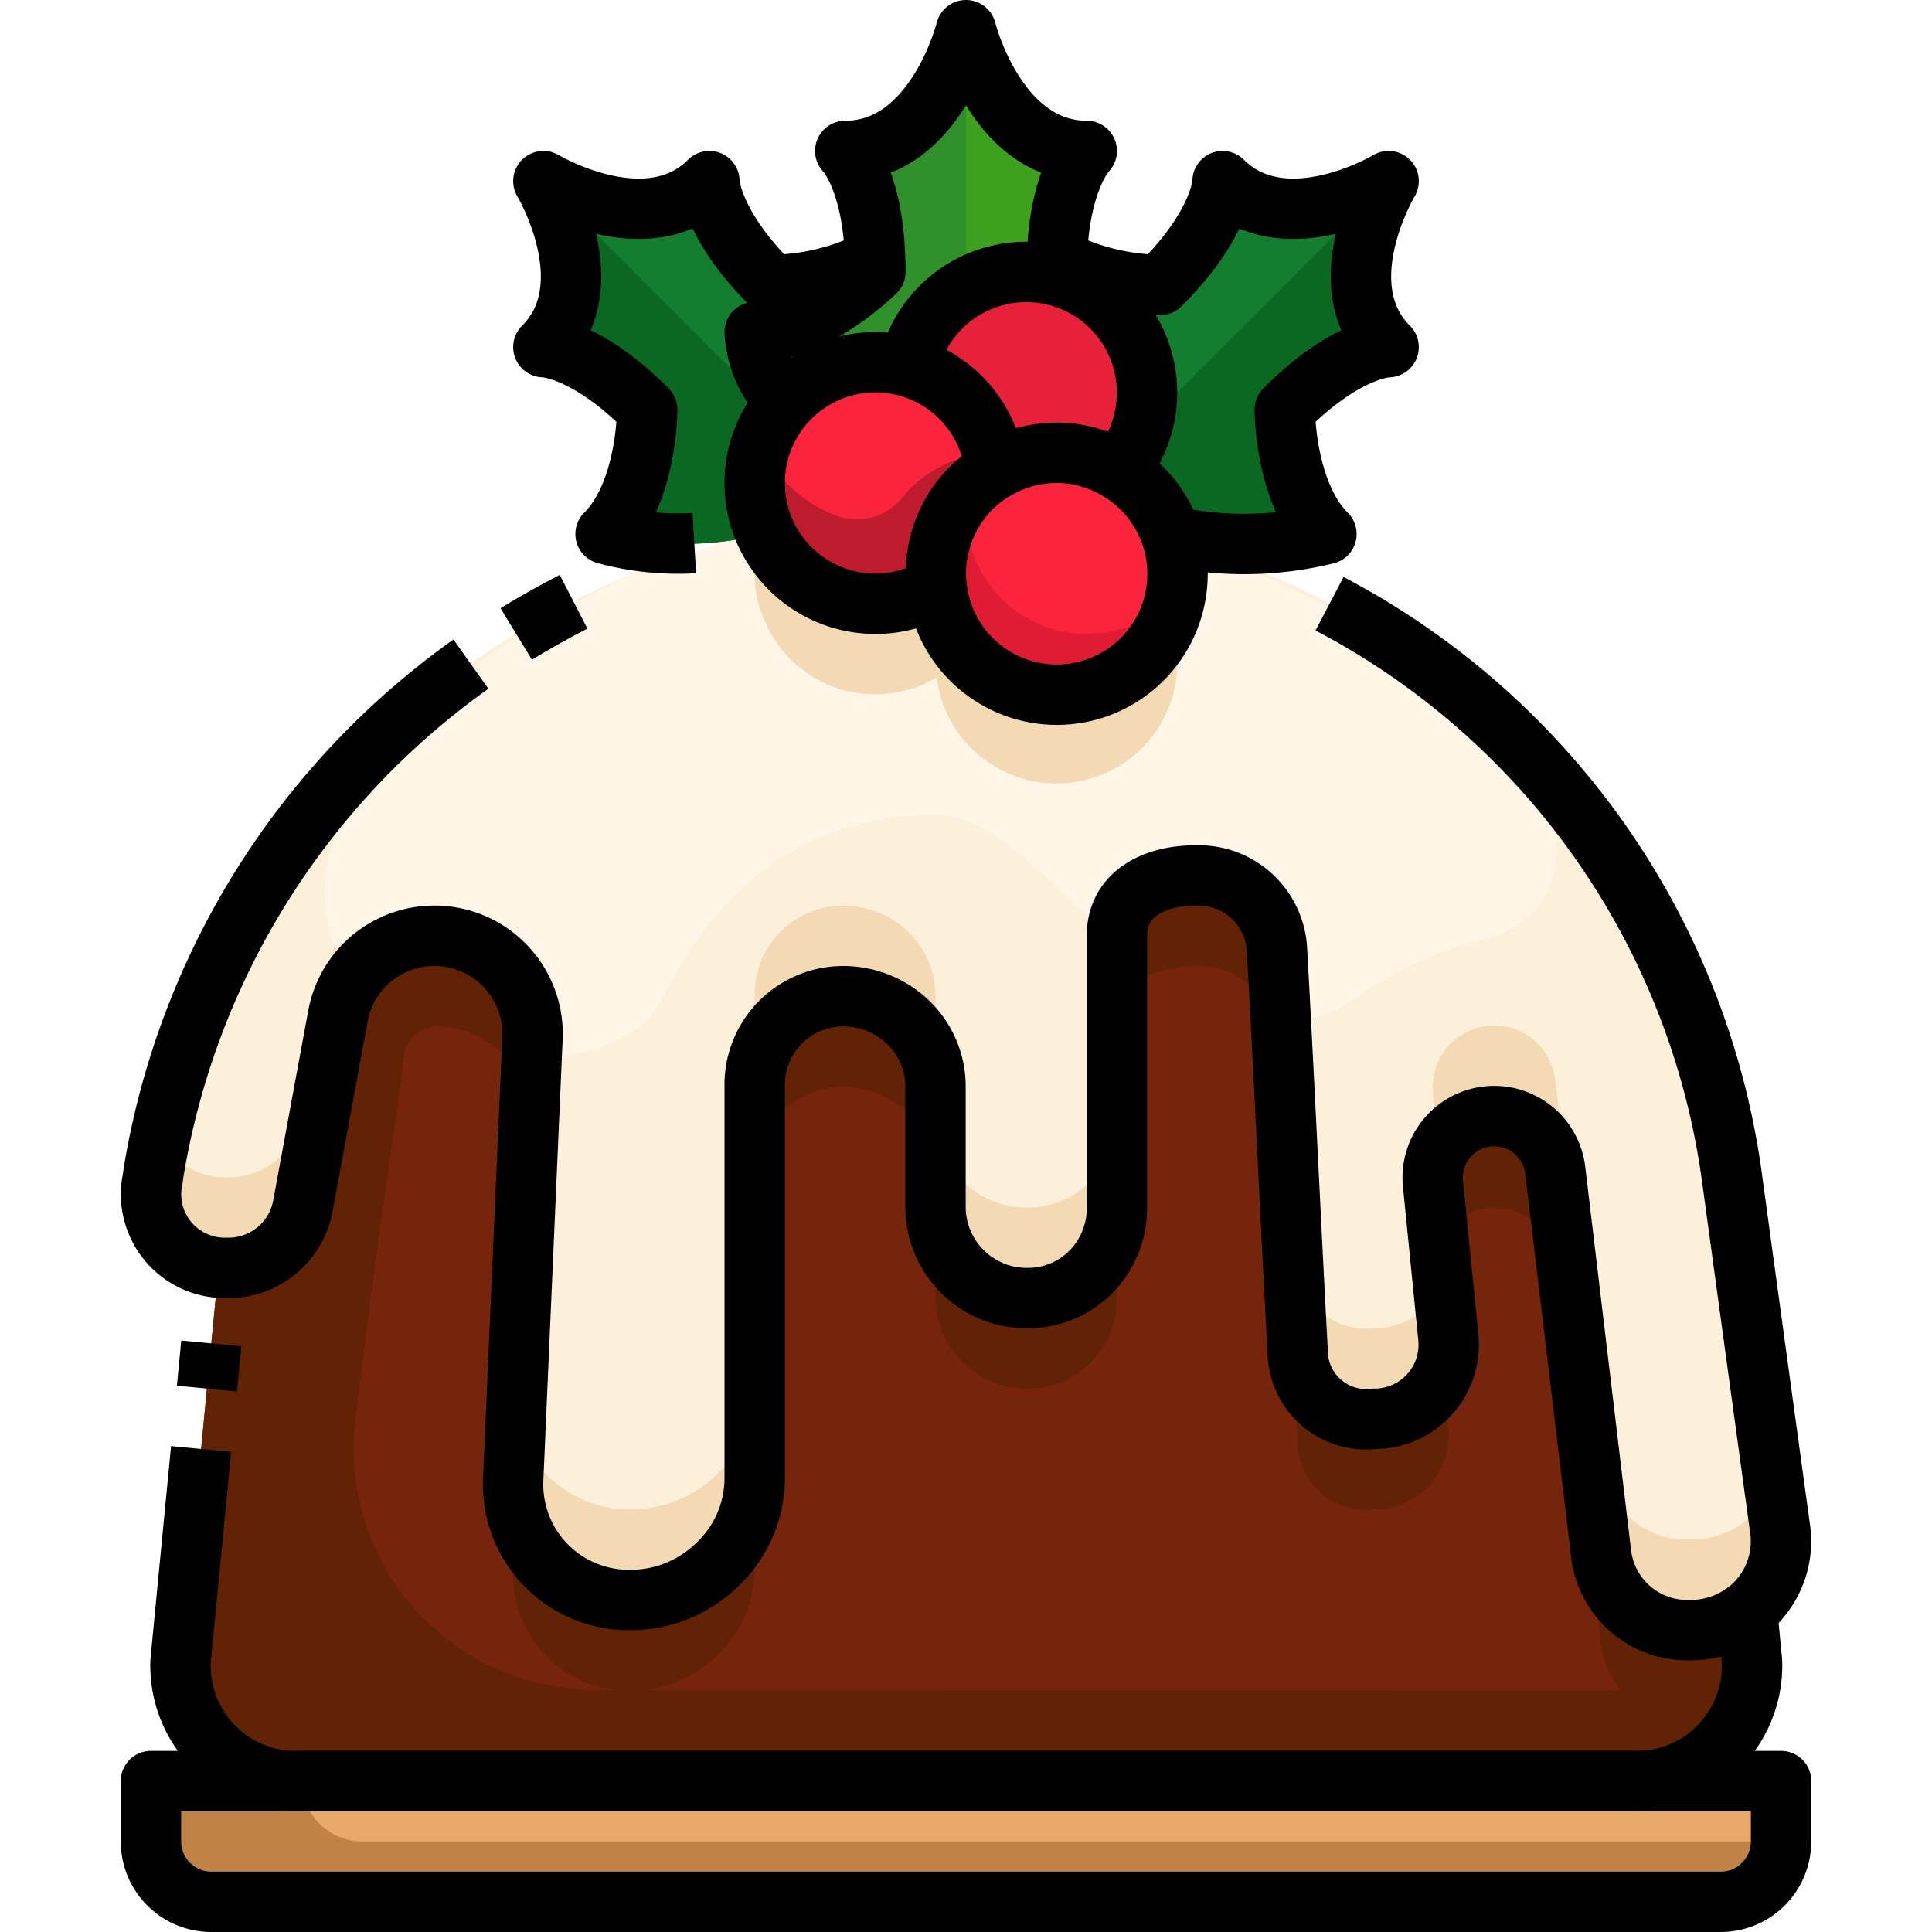 <?xml version="1.0" ?><svg viewBox="0 0 64 64" xmlns="http://www.w3.org/2000/svg"><g data-name="23-Christmas cake" id="_23-Christmas_cake"><path d="M59,59v2a2.006,2.006,0,0,1-2,2H7a2.006,2.006,0,0,1-2-2V59H59Z" style="fill:#e8a96b"/><path d="M26.04,13.32a3.992,3.992,0,0,1,4.05-1.17,4,4,0,0,1,2.88,3.41,3.841,3.841,0,0,0-1.03.86A4.041,4.041,0,0,0,31,19a3.253,3.253,0,0,0,.03.44A3.918,3.918,0,0,1,29,20a3.965,3.965,0,0,1-3.63-2.35A3.8,3.8,0,0,1,25,16,3.951,3.951,0,0,1,26.04,13.32Z" style="fill:#fb243d"/><path d="M35,15a3.918,3.918,0,0,0-2.03.56,4,4,0,0,0-2.88-3.41A4,4,0,0,1,34,9a3.944,3.944,0,0,1,1.19.18.035.035,0,0,0,.02.01,3.917,3.917,0,0,1,1.91,1.32h.01a4,4,0,0,1-.07,5.07A3.921,3.921,0,0,0,35,15Z" style="fill:#e72139"/><path d="M35,15a4,4,0,0,1,3.79,2.76,1.336,1.336,0,0,1,.07.18A4.05,4.05,0,0,1,39,19a4,4,0,0,1-7.97.44A3.253,3.253,0,0,1,31,19a4.041,4.041,0,0,1,.94-2.58,3.841,3.841,0,0,1,1.03-.86A3.918,3.918,0,0,1,35,15Z" style="fill:#fb243d"/><path d="M25.371,17.65A3.965,3.965,0,0,0,29,20a3.918,3.918,0,0,0,2.03-.56A4,4,0,0,0,39,19a4.05,4.05,0,0,0-.14-1.06,25.448,25.448,0,0,1,18.5,20.97c.63,4.61,1.22,8.92,1.61,11.75a2.934,2.934,0,0,1-1.09,2.7h-.01A3.02,3.02,0,0,1,56,54h-.09a2.87,2.87,0,0,1-2.87-2.52L51.52,38.77a2.037,2.037,0,0,0-4.05.44l.51,5.11a2.175,2.175,0,0,1,.01.25A2.454,2.454,0,0,1,45.52,47,2.268,2.268,0,0,1,43,45c-.19-3.41-.5-10.09-.7-13.57A2.594,2.594,0,0,0,39.681,29h-.06c-1.4,0-2.62.62-2.62,2v9a3.01,3.01,0,0,1-.85,2.12,2.934,2.934,0,0,1-2.11.88,3.02,3.02,0,0,1-3.05-3V36a2.96,2.96,0,0,0-.89-2.12,3.106,3.106,0,0,0-2.16-.88A2.933,2.933,0,0,0,25,36V49a3.936,3.936,0,0,1-1.22,2.81A4.089,4.089,0,0,1,20.921,53,3.828,3.828,0,0,1,17,49l.639-14.67v-.14a3.251,3.251,0,0,0-6.439-.57c-.36,1.94-.84,4.55-1.17,6.34A2.509,2.509,0,0,1,7.532,42h-.06a1.77,1.77,0,0,1-.23-.01,2.43,2.43,0,0,1-2.21-2.8,3.062,3.062,0,0,0,.05-.32,26.108,26.108,0,0,1,19.349-21h.02C24.751,17.78,25.061,17.71,25.371,17.65Z" style="fill:#fcf0db"/><path d="M7.472,42h.06a2.509,2.509,0,0,0,2.5-2.04c.33-1.79.81-4.4,1.17-6.34a3.251,3.251,0,0,1,6.439.57v.14L17,49a3.828,3.828,0,0,0,3.919,4,4.089,4.089,0,0,0,2.86-1.19A3.936,3.936,0,0,0,25,49V36a2.933,2.933,0,0,1,2.94-3,3.106,3.106,0,0,1,2.16.88,2.96,2.96,0,0,1,.89,2.12v4a3.02,3.02,0,0,0,3.05,3,2.934,2.934,0,0,0,2.11-.88A3.01,3.01,0,0,0,37,40V31c0-1.38,1.22-2,2.62-2h.06a2.594,2.594,0,0,1,2.62,2.43c.2,3.48.51,10.16.7,13.57a2.268,2.268,0,0,0,2.519,2,2.454,2.454,0,0,0,2.47-2.43,2.175,2.175,0,0,0-.01-.25l-.51-5.11a2.037,2.037,0,0,1,4.05-.44l1.52,12.71A2.87,2.87,0,0,0,55.91,54H56a3.02,3.02,0,0,0,1.87-.64h.01l.16,1.67A3.836,3.836,0,0,1,53.99,59H10.032a3.831,3.831,0,0,1-4.05-3.97L7.242,42v-.01A1.77,1.77,0,0,0,7.472,42Z" style="fill:#76240c"/><path d="M29,9s-2,2-4,2a3.54,3.54,0,0,0,1.04,2.32A3.951,3.951,0,0,0,25,16a3.8,3.8,0,0,0,.37,1.65c-.31.06-.62.13-.92.22h-.02a10.661,10.661,0,0,1-4.37-.18c1.38-1.37,1.38-4.12,1.38-4.12C19.38,11.5,18,11.5,18,11.5,20.06,9.44,18,6,18,6s3.44,2.06,5.5,0c0,0,0,1.38,2.07,3.44a7.746,7.746,0,0,0,3.42-.85C29,8.72,29,8.86,29,9Z" style="fill:#147e30"/><path d="M29,12a3.949,3.949,0,0,0-2.96,1.32A3.54,3.54,0,0,1,25,11c2,0,4-2,4-2,0-.14,0-.28-.01-.41C28.91,5.91,28,5,28,5c3,0,4-4,4-4s1,4,4,4c0,0-.91.91-.99,3.59C35,8.72,35,8.86,35,9c0,0,.07.07.19.18A3.944,3.944,0,0,0,34,9a4,4,0,0,0-3.91,3.15A3.931,3.931,0,0,0,29,12Z" style="fill:#3ea01f"/><path d="M35.01,8.59a7.746,7.746,0,0,0,3.42.85C40.5,7.38,40.5,6,40.5,6,42.56,8.06,46,6,46,6s-2.06,3.44,0,5.5c0,0-1.38,0-3.44,2.07,0,0,0,2.75,1.38,4.12a11.435,11.435,0,0,1-5.15.07,3.911,3.911,0,0,0-1.73-2.18,4,4,0,0,0,.07-5.07h-.01a3.917,3.917,0,0,0-1.91-1.32.035.035,0,0,1-.02-.01C35.07,9.07,35,9,35,9,35,8.86,35,8.72,35.01,8.59Z" style="fill:#147e30"/><path d="M28,5s.91.91.99,3.59c.01.13.01.27.01.41,0,0-2,2-4,2a3.54,3.54,0,0,0,1.04,2.32,3.992,3.992,0,0,1,4.05-1.17A4.007,4.007,0,0,1,32,9.537V1S31,5,28,5Z" style="fill:#30912c"/><path d="M37.8,14.2a4.111,4.111,0,0,1-.742,1.382,3.911,3.911,0,0,1,1.73,2.18,11.435,11.435,0,0,0,5.15-.07c-1.38-1.37-1.38-4.12-1.38-4.12C44.62,11.5,46,11.5,46,11.5,43.94,9.44,46,6,46,6Z" style="fill:#0b6823"/><path d="M18,6s2.06,3.44,0,5.5c0,0,1.38,0,3.44,2.07,0,0,0,2.75-1.38,4.12a10.661,10.661,0,0,0,4.37.18h.02c.3-.09.61-.16.92-.22A3.8,3.8,0,0,1,25,16a3.93,3.93,0,0,1,.729-2.271Z" style="fill:#0b6823"/><path d="M36,21a3.99,3.99,0,0,1-3.97-3.56A3.253,3.253,0,0,1,32,17a3.97,3.97,0,0,1,.064-.7c-.04.043-.085.078-.124.123A4.041,4.041,0,0,0,31,19a3.253,3.253,0,0,0,.03.44,3.992,3.992,0,0,0,7.9.268A3.976,3.976,0,0,1,36,21Z" style="fill:#df1c33"/><path d="M34.041,40a3.02,3.02,0,0,1-3.05-3v3a3.02,3.02,0,0,0,3.05,3,2.934,2.934,0,0,0,2.11-.88A3.01,3.01,0,0,0,37,40V37a3.01,3.01,0,0,1-.85,2.12A2.934,2.934,0,0,1,34.041,40Z" style="fill:#f3dab4"/><path d="M30.1,30.88a3.106,3.106,0,0,0-2.16-.88A2.933,2.933,0,0,0,25,33v3a2.933,2.933,0,0,1,2.94-3,3.106,3.106,0,0,1,2.16.88,2.96,2.96,0,0,1,.89,2.12V33A2.96,2.96,0,0,0,30.1,30.88Z" style="fill:#f3dab4"/><path d="M20.921,50a3.841,3.841,0,0,1-3.831-3.035L17,49a3.828,3.828,0,0,0,3.919,4,4.089,4.089,0,0,0,2.86-1.19A3.936,3.936,0,0,0,25,49V46a3.936,3.936,0,0,1-1.22,2.81A4.089,4.089,0,0,1,20.921,50Z" style="fill:#f3dab4"/><path d="M45.521,44A2.269,2.269,0,0,1,43,42c-.19-3.41-.5-10.09-.7-13.57A2.594,2.594,0,0,0,39.681,26h-.06c-1.4,0-2.62.62-2.62,2v3c0-1.38,1.22-2,2.62-2h.06a2.594,2.594,0,0,1,2.62,2.43c.2,3.48.51,10.16.7,13.57a2.269,2.269,0,0,0,2.52,2,2.454,2.454,0,0,0,2.469-2.43,2.175,2.175,0,0,0-.01-.25L47.8,42.5A2.47,2.47,0,0,1,45.521,44Z" style="fill:#f3dab4"/><path d="M17.641,31.19a3.251,3.251,0,0,0-6.439-.57c-.36,1.94-.84,4.55-1.17,6.34A2.509,2.509,0,0,1,7.532,39h-.06a1.77,1.77,0,0,1-.23-.01A2.45,2.45,0,0,1,5.31,37.739c-.079.376-.166.749-.228,1.131a3.062,3.062,0,0,1-.05.32,2.43,2.43,0,0,0,2.21,2.8,1.77,1.77,0,0,0,.23.01h.06a2.509,2.509,0,0,0,2.5-2.04c.33-1.79.81-4.4,1.17-6.34a3.254,3.254,0,0,1,6.347-.159l.092-2.131Z" style="fill:#f3dab4"/><path d="M58.768,49.191a3.029,3.029,0,0,1-.888,1.169h-.01A3.02,3.02,0,0,1,56,51h-.09a2.87,2.87,0,0,1-2.87-2.52L51.52,35.77a2.037,2.037,0,0,0-4.05.44l.194,1.942a2.038,2.038,0,0,1,3.856.618l1.52,12.71A2.87,2.87,0,0,0,55.91,54H56a3.02,3.02,0,0,0,1.87-.64h.01a2.934,2.934,0,0,0,1.09-2.7C58.908,50.21,58.839,49.711,58.768,49.191Z" style="fill:#f3dab4"/><path d="M34.041,46a2.934,2.934,0,0,0,2.11-.88A3.01,3.01,0,0,0,37,43V40a3.01,3.01,0,0,1-.85,2.12,2.934,2.934,0,0,1-2.11.88,3.02,3.02,0,0,1-3.05-3v3A3.02,3.02,0,0,0,34.041,46Z" style="fill:#612206"/><path d="M39.621,32h.06a2.594,2.594,0,0,1,2.62,2.43c.2,3.48.51,10.16.7,13.57a2.269,2.269,0,0,0,2.52,2,2.454,2.454,0,0,0,2.469-2.43,2.175,2.175,0,0,0-.01-.25L47.8,45.5A2.47,2.47,0,0,1,45.521,47,2.269,2.269,0,0,1,43,45c-.19-3.41-.5-10.09-.7-13.57A2.594,2.594,0,0,0,39.681,29h-.06c-1.4,0-2.62.62-2.62,2v3C37,32.62,38.221,32,39.621,32Z" style="fill:#612206"/><path d="M27.941,36a3.106,3.106,0,0,1,2.16.88,2.96,2.96,0,0,1,.89,2.12V36a2.96,2.96,0,0,0-.89-2.12,3.106,3.106,0,0,0-2.16-.88A2.933,2.933,0,0,0,25,36v3A2.933,2.933,0,0,1,27.941,36Z" style="fill:#612206"/><path d="M57.88,53.36h-.01A3.02,3.02,0,0,1,56,54h-.09a2.87,2.87,0,0,1-2.87-2.52L51.52,38.77a2.037,2.037,0,0,0-4.05.44l.194,1.942a2.038,2.038,0,0,1,3.856.618l1.52,12.71A2.87,2.87,0,0,0,55.91,57H56a3.02,3.02,0,0,0,1.87-.64h.007a3.3,3.3,0,0,0,.163-1.33Z" style="fill:#612206"/><path d="M20.921,56a4.089,4.089,0,0,0,2.86-1.19A3.936,3.936,0,0,0,25,52V49a3.936,3.936,0,0,1-1.22,2.81A4.089,4.089,0,0,1,20.921,53a3.841,3.841,0,0,1-3.831-3.035L17,52A3.828,3.828,0,0,0,20.921,56Z" style="fill:#612206"/><path d="M32.97,15.56a4,4,0,0,0-.1-.551,3.912,3.912,0,0,0-1.9.551,3.841,3.841,0,0,0-1.03.86l-.009.011a1.939,1.939,0,0,1-2.31.619,4.521,4.521,0,0,1-2.412-2.277A3.929,3.929,0,0,0,25,16a3.8,3.8,0,0,0,.37,1.65A3.965,3.965,0,0,0,29,20c.048,0,.093-.008.141-.01a3.909,3.909,0,0,0,1.889-.55A3.253,3.253,0,0,1,31,19a4.041,4.041,0,0,1,.94-2.58A3.841,3.841,0,0,1,32.97,15.56Z" style="fill:#bf1b2e"/><path d="M49.2,31.1a2.987,2.987,0,0,0,1.833-4.632,20.105,20.105,0,0,0-12.12-8.284A4.062,4.062,0,0,1,39,19a4,4,0,0,1-7.97.44A3.918,3.918,0,0,1,29,20a3.965,3.965,0,0,1-3.63-2.35c-.31.06-.62.13-.92.22h-.02a26.893,26.893,0,0,0-3.937,1.369C16.689,21.1,12.12,24.08,11,28a4.823,4.823,0,0,0,.7,4.431A3.263,3.263,0,0,1,14.4,31a3.215,3.215,0,0,1,3.239,3.19v.14l-.03.708c1.932.009,3.7-.656,4.389-2.038q3-6,9-6c1.926,0,3.852,2.316,6,4.274V31c0-1.38,1.22-2,2.62-2h.06a2.594,2.594,0,0,1,2.62,2.43c.041.715.087,1.571.135,2.5A5.175,5.175,0,0,0,45,33,12.393,12.393,0,0,1,49.2,31.1Z" style="fill:#fff6e8"/><path d="M58,61H12a2,2,0,0,1-2-2H5v2a2.006,2.006,0,0,0,2,2H57a2.006,2.006,0,0,0,2-2V60A1,1,0,0,1,58,61Z" style="fill:#c08247"/><path d="M57.96,54.2A1.994,1.994,0,0,1,55.979,56L19.7,55.975a7.987,7.987,0,0,1-7.929-8.926c.337-2.839.72-5.672,1.124-8.5q.188-1.317.383-2.635c.053-.359.052-.778.141-1.123A1.18,1.18,0,0,1,14.481,34a3.285,3.285,0,0,1,1.4.351,3.247,3.247,0,0,1,1.074.881,2.413,2.413,0,0,1,.6,1.228l.092-2.131v-.14A3.215,3.215,0,0,0,14.4,31c-.13,0-.253.023-.376.033-.028,0-.053.011-.08.015a.567.567,0,0,0-.162.032A3.2,3.2,0,0,0,11.2,33.62c-.36,1.94-.84,4.55-1.17,6.34A2.509,2.509,0,0,1,7.532,42h-.29L5.982,55.03A3.831,3.831,0,0,0,10.032,59H53.99a3.836,3.836,0,0,0,4.05-3.97Z" style="fill:#612206"/><path d="M25.37,20.65A3.965,3.965,0,0,0,29,23a3.918,3.918,0,0,0,2.03-.56A4,4,0,0,0,39,22a4.05,4.05,0,0,0-.14-1.06,1.336,1.336,0,0,0-.07-.18c-.025-.079-.066-.151-.1-.228a4,4,0,0,1-7.663-1.092A3.918,3.918,0,0,1,29,20a3.965,3.965,0,0,1-3.63-2.35c-.046.009-.09.023-.136.033A3.94,3.94,0,0,0,25,19,3.8,3.8,0,0,0,25.37,20.65Z" style="fill:#f3dab4"/><path d="M31,19a4.041,4.041,0,0,1,.94-2.58,3.841,3.841,0,0,1,1.03-.86,3.954,3.954,0,0,1,4.09.02,4,4,0,1,1-6.03,3.86A3.253,3.253,0,0,1,31,19Z" style="fill:none;stroke:#000;stroke-linejoin:round;stroke-width:2px"/><path d="M31.03,19.44A3.918,3.918,0,0,1,29,20a4,4,0,0,1,0-8,3.931,3.931,0,0,1,1.09.15,4,4,0,0,1,2.88,3.41" style="fill:none;stroke:#000;stroke-linejoin:round;stroke-width:2px"/><path d="M30.09,12.15a4,4,0,1,1,6.97,3.43" style="fill:none;stroke:#000;stroke-linejoin:round;stroke-width:2px"/><path d="M28.99,8.59a7.746,7.746,0,0,1-3.42.85C23.5,7.38,23.5,6,23.5,6,21.44,8.06,18,6,18,6s2.06,3.44,0,5.5c0,0,1.38,0,3.44,2.07,0,0,0,2.75-1.38,4.12a9.239,9.239,0,0,0,2.94.3" style="fill:none;stroke:#000;stroke-linejoin:round;stroke-width:2px"/><path d="M35.01,8.59a7.746,7.746,0,0,0,3.42.85C40.5,7.38,40.5,6,40.5,6,42.56,8.06,46,6,46,6s-2.06,3.44,0,5.5c0,0-1.38,0-3.44,2.07,0,0,0,2.75,1.38,4.12a11.435,11.435,0,0,1-5.15.07" style="fill:none;stroke:#000;stroke-linejoin:round;stroke-width:2px"/><line style="fill:none;stroke:#000;stroke-linejoin:round;stroke-width:2px" x1="37.13" x2="37.12" y1="10.51" y2="10.51"/><path d="M26.04,13.32A3.54,3.54,0,0,1,25,11c2,0,4-2,4-2,0-.14,0-.28-.01-.41C28.91,5.91,28,5,28,5c3,0,4-4,4-4s1,4,4,4c0,0-.91.91-.99,3.59C35,8.72,35,8.86,35,9c0,0,.07.07.19.18a.035.035,0,0,0,.02.01" style="fill:none;stroke:#000;stroke-linejoin:round;stroke-width:2px"/><path d="M6.662,48l-.681,7.031A3.832,3.832,0,0,0,10.029,59h43.96a3.831,3.831,0,0,0,4.048-3.969L57.841,53" style="fill:none;stroke:#000;stroke-linejoin:round;stroke-width:2px"/><line style="fill:none;stroke:#000;stroke-linejoin:round;stroke-width:2px" x1="7" x2="6.855" y1="44.502" y2="46"/><path d="M15.6,22A25.8,25.8,0,0,0,5.082,38.87a3.062,3.062,0,0,1-.05.32A2.439,2.439,0,0,0,7.472,42h.06a2.509,2.509,0,0,0,2.5-2.04c.33-1.79.81-4.4,1.17-6.34a3.251,3.251,0,0,1,6.44.57v.14L17,49a3.829,3.829,0,0,0,3.92,4,4.089,4.089,0,0,0,2.86-1.19A3.936,3.936,0,0,0,25,49V36a2.933,2.933,0,0,1,2.94-3,3.106,3.106,0,0,1,2.16.88,2.96,2.96,0,0,1,.89,2.12v4a3.02,3.02,0,0,0,3.05,3,2.934,2.934,0,0,0,2.11-.88A3.01,3.01,0,0,0,37,40V31c0-1.38,1.22-2,2.62-2h.06a2.594,2.594,0,0,1,2.62,2.43c.2,3.48.51,10.16.7,13.57a2.269,2.269,0,0,0,2.52,2,2.454,2.454,0,0,0,2.47-2.43,2.175,2.175,0,0,0-.01-.25l-.51-5.11a2.037,2.037,0,0,1,4.05-.44l1.52,12.71A2.87,2.87,0,0,0,55.912,54H56a3.02,3.02,0,0,0,1.87-.64h.01a2.934,2.934,0,0,0,1.09-2.7c-.39-2.83-.98-7.14-1.61-11.75A25.315,25.315,0,0,0,44.043,20" style="fill:none;stroke:#000;stroke-linejoin:round;stroke-width:2px"/><path d="M19,19.933q-.972.5-1.9,1.067" style="fill:none;stroke:#000;stroke-linejoin:round;stroke-width:2px"/><path d="M5,59H59a0,0,0,0,1,0,0v2a2,2,0,0,1-2,2H7a2,2,0,0,1-2-2V59A0,0,0,0,1,5,59Z" style="fill:none;stroke:#000;stroke-linejoin:round;stroke-width:2px"/></g></svg>